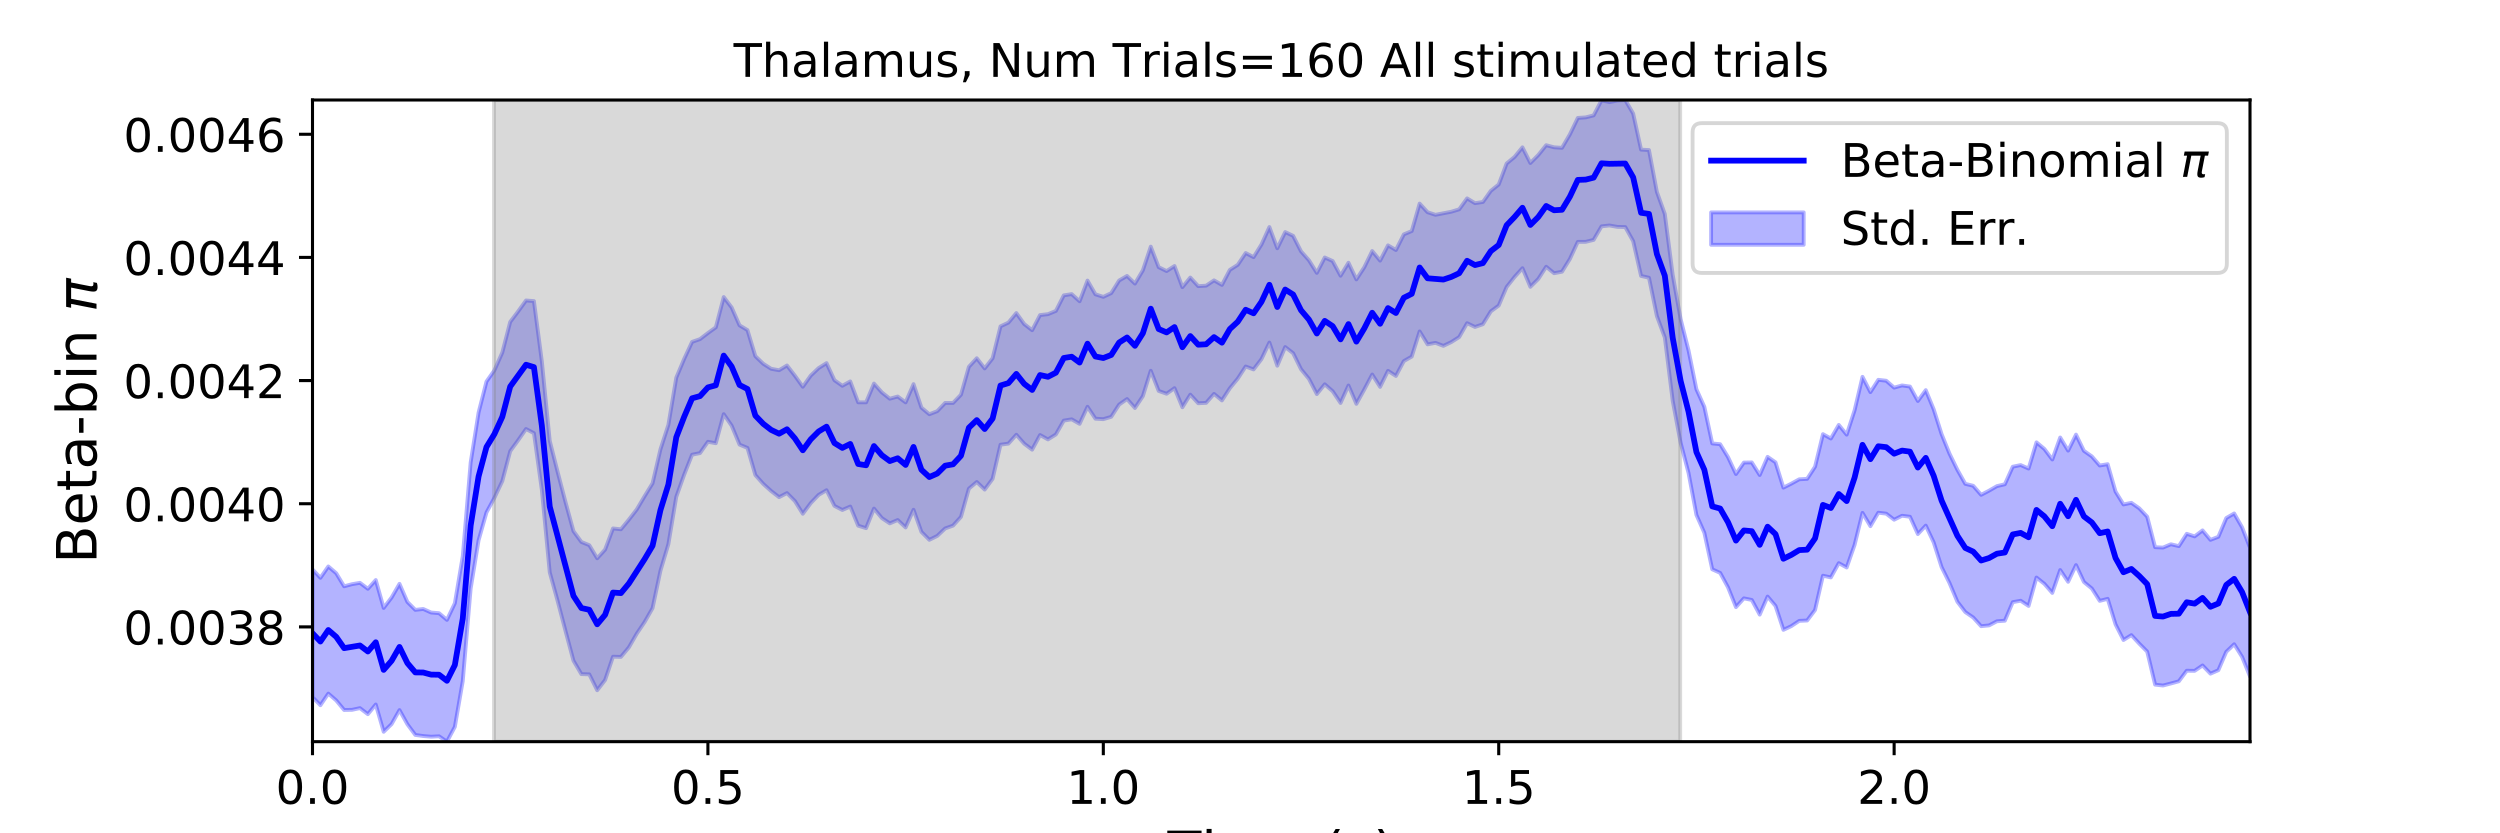 <?xml version="1.0" encoding="utf-8" standalone="no"?>
<!DOCTYPE svg PUBLIC "-//W3C//DTD SVG 1.1//EN"
  "http://www.w3.org/Graphics/SVG/1.1/DTD/svg11.dtd">
<!-- Created with matplotlib (https://matplotlib.org/) -->
<svg height="216pt" version="1.1" viewBox="0 0 648 216" width="648pt" xmlns="http://www.w3.org/2000/svg" xmlns:xlink="http://www.w3.org/1999/xlink">
 <defs>
  <style type="text/css">
*{stroke-linecap:butt;stroke-linejoin:round;}
  </style>
 </defs>
 <g id="figure_1">
  <g id="patch_1">
   <path d="M 0 216 
L 648 216 
L 648 0 
L 0 0 
z
" style="fill:#ffffff;"/>
  </g>
  <g id="axes_1">
   <g id="patch_2">
    <path d="M 81 192.24 
L 583.2 192.24 
L 583.2 25.92 
L 81 25.92 
z
" style="fill:#ffffff;"/>
   </g>
   <g id="PolyCollection_1">
    <defs>
     <path d="M 81 -68.415 
L 81 -35.306 
L 83.05 -33.203 
L 85.1 -36.218 
L 87.149 -34.445 
L 89.199 -31.972 
L 91.249 -32.009 
L 93.299 -32.453 
L 95.349 -30.884 
L 97.398 -33.392 
L 99.448 -26.317 
L 101.498 -28.314 
L 103.548 -31.947 
L 105.598 -28.265 
L 107.647 -25.503 
L 109.697 -25.221 
L 111.747 -25.044 
L 113.797 -25.153 
L 115.847 -23.76 
L 117.896 -27.604 
L 119.946 -39.454 
L 121.996 -63.422 
L 124.046 -75.941 
L 126.096 -83.162 
L 128.145 -86.962 
L 130.195 -91.285 
L 132.245 -99.05 
L 134.295 -101.867 
L 136.344 -104.802 
L 138.394 -103.723 
L 140.444 -88.999 
L 142.494 -67.634 
L 144.544 -60.198 
L 146.593 -52.401 
L 148.643 -44.745 
L 150.693 -41.267 
L 152.743 -41.205 
L 154.793 -37.086 
L 156.842 -39.733 
L 158.892 -45.781 
L 160.942 -45.73 
L 162.992 -48.181 
L 165.042 -51.742 
L 167.091 -54.776 
L 169.141 -58.364 
L 171.191 -68.061 
L 173.241 -74.927 
L 175.291 -87.22 
L 177.34 -92.964 
L 179.39 -98.139 
L 181.44 -98.558 
L 183.49 -101.489 
L 185.54 -101.116 
L 187.589 -108.647 
L 189.639 -105.67 
L 191.689 -100.753 
L 193.739 -99.902 
L 195.789 -92.858 
L 197.838 -90.568 
L 199.888 -88.72 
L 201.938 -87.133 
L 203.988 -88.192 
L 206.038 -86.121 
L 208.087 -82.83 
L 210.137 -85.588 
L 212.187 -87.728 
L 214.237 -88.934 
L 216.287 -84.872 
L 218.336 -83.81 
L 220.386 -84.705 
L 222.436 -79.745 
L 224.486 -79.097 
L 226.536 -84.175 
L 228.585 -81.709 
L 230.635 -80.339 
L 232.685 -81.214 
L 234.735 -79.281 
L 236.784 -83.868 
L 238.834 -78.127 
L 240.884 -76.074 
L 242.934 -77.086 
L 244.984 -79.025 
L 247.033 -79.758 
L 249.083 -82.03 
L 251.133 -89.343 
L 253.183 -91.067 
L 255.233 -89.094 
L 257.282 -91.879 
L 259.332 -100.732 
L 261.382 -101.014 
L 263.432 -103.312 
L 265.482 -100.991 
L 267.531 -99.445 
L 269.581 -103.244 
L 271.631 -102.102 
L 273.681 -103.388 
L 275.731 -106.979 
L 277.78 -107.31 
L 279.83 -106.138 
L 281.88 -110.561 
L 283.93 -107.475 
L 285.98 -107.35 
L 288.029 -107.961 
L 290.079 -111.136 
L 292.129 -112.57 
L 294.179 -110.243 
L 296.229 -113.312 
L 298.278 -119.896 
L 300.328 -114.672 
L 302.378 -113.941 
L 304.428 -115.39 
L 306.478 -110.435 
L 308.527 -113.706 
L 310.577 -111.477 
L 312.627 -111.577 
L 314.677 -113.904 
L 316.727 -112.209 
L 318.776 -115.366 
L 320.826 -117.857 
L 322.876 -121.006 
L 324.926 -120.244 
L 326.976 -122.922 
L 329.025 -127.21 
L 331.075 -121.205 
L 333.125 -126.045 
L 335.175 -124.452 
L 337.224 -120.298 
L 339.274 -117.8 
L 341.324 -113.848 
L 343.374 -116.391 
L 345.424 -114.589 
L 347.473 -111.547 
L 349.523 -116.08 
L 351.573 -111.324 
L 353.623 -115.032 
L 355.673 -118.926 
L 357.722 -115.716 
L 359.772 -119.875 
L 361.822 -118.551 
L 363.872 -122.403 
L 365.922 -123.572 
L 367.971 -130.096 
L 370.021 -126.746 
L 372.071 -127.136 
L 374.121 -126.348 
L 376.171 -127.326 
L 378.22 -128.629 
L 380.27 -132.23 
L 382.32 -131.249 
L 384.37 -131.963 
L 386.42 -135.296 
L 388.469 -136.803 
L 390.519 -141.607 
L 392.569 -144.198 
L 394.619 -146.483 
L 396.669 -141.652 
L 398.718 -143.68 
L 400.768 -146.856 
L 402.818 -145.179 
L 404.868 -145.569 
L 406.918 -148.879 
L 408.967 -153.306 
L 411.017 -153.316 
L 413.067 -153.82 
L 415.117 -157.331 
L 417.167 -157.556 
L 419.216 -157.19 
L 421.266 -157.15 
L 423.316 -153.491 
L 425.366 -144.478 
L 427.416 -144.007 
L 429.465 -134.062 
L 431.515 -128.529 
L 433.565 -112.093 
L 435.615 -101.225 
L 437.664 -93.411 
L 439.714 -82.523 
L 441.764 -77.907 
L 443.814 -68.43 
L 445.864 -67.506 
L 447.913 -63.734 
L 449.963 -58.631 
L 452.013 -60.907 
L 454.063 -60.49 
L 456.113 -56.686 
L 458.162 -61.368 
L 460.212 -58.94 
L 462.262 -52.742 
L 464.312 -53.71 
L 466.362 -55.072 
L 468.411 -55.165 
L 470.461 -57.88 
L 472.511 -66.778 
L 474.561 -66.329 
L 476.611 -70.032 
L 478.66 -68.905 
L 480.71 -74.755 
L 482.76 -83.062 
L 484.81 -79.613 
L 486.86 -83.107 
L 488.909 -82.861 
L 490.959 -81.286 
L 493.009 -82.318 
L 495.059 -82.059 
L 497.109 -77.567 
L 499.158 -79.761 
L 501.208 -75.417 
L 503.258 -69.009 
L 505.308 -64.873 
L 507.358 -60.02 
L 509.407 -57.349 
L 511.457 -55.943 
L 513.507 -53.69 
L 515.557 -53.894 
L 517.607 -54.966 
L 519.656 -55.112 
L 521.706 -59.919 
L 523.756 -60.289 
L 525.806 -58.941 
L 527.856 -66.304 
L 529.905 -64.668 
L 531.955 -62.317 
L 534.005 -68.246 
L 536.055 -65.196 
L 538.104 -69.524 
L 540.154 -65.14 
L 542.204 -63.455 
L 544.254 -60.254 
L 546.304 -60.785 
L 548.353 -54.141 
L 550.403 -50.11 
L 552.453 -51.376 
L 554.503 -49.157 
L 556.553 -47.096 
L 558.602 -38.541 
L 560.652 -38.309 
L 562.702 -38.845 
L 564.752 -39.409 
L 566.802 -42.15 
L 568.851 -42.114 
L 570.901 -43.517 
L 572.951 -41.385 
L 575.001 -42.286 
L 577.051 -47.051 
L 579.1 -49.009 
L 581.15 -45.74 
L 583.2 -40.652 
L 583.2 -74.028 
L 583.2 -74.028 
L 581.15 -79.321 
L 579.1 -82.914 
L 577.051 -81.726 
L 575.001 -76.864 
L 572.951 -76.07 
L 570.901 -78.524 
L 568.851 -76.969 
L 566.802 -77.638 
L 564.752 -74.443 
L 562.702 -74.93 
L 560.652 -74.068 
L 558.602 -74.17 
L 556.553 -82.078 
L 554.503 -84.237 
L 552.453 -85.671 
L 550.403 -85.246 
L 548.353 -88.574 
L 546.304 -95.687 
L 544.254 -95.343 
L 542.204 -97.703 
L 540.154 -99.141 
L 538.104 -103.35 
L 536.055 -99.197 
L 534.005 -102.6 
L 531.955 -96.898 
L 529.905 -99.634 
L 527.856 -101.347 
L 525.806 -94.548 
L 523.756 -95.454 
L 521.706 -95.033 
L 519.656 -90.479 
L 517.607 -89.995 
L 515.557 -88.814 
L 513.507 -87.743 
L 511.457 -90.09 
L 509.407 -90.587 
L 507.358 -94.225 
L 505.308 -98.421 
L 503.258 -103.489 
L 501.208 -109.928 
L 499.158 -114.877 
L 497.109 -112.065 
L 495.059 -115.809 
L 493.009 -116.098 
L 490.959 -115.524 
L 488.909 -117.318 
L 486.86 -117.553 
L 484.81 -114.361 
L 482.76 -118.326 
L 480.71 -109.653 
L 478.66 -103.338 
L 476.611 -105.86 
L 474.561 -102.335 
L 472.511 -103.472 
L 470.461 -95.036 
L 468.411 -91.88 
L 466.362 -91.768 
L 464.312 -90.64 
L 462.262 -89.603 
L 460.212 -96.162 
L 458.162 -97.585 
L 456.113 -92.876 
L 454.063 -96.144 
L 452.013 -96.105 
L 449.963 -93.13 
L 447.913 -97.505 
L 445.864 -100.864 
L 443.814 -101.063 
L 441.764 -110.564 
L 439.714 -115.107 
L 437.664 -125.194 
L 435.615 -133.327 
L 433.565 -144.765 
L 431.515 -160.546 
L 429.465 -166.251 
L 427.416 -177.104 
L 425.366 -177.218 
L 423.316 -186.567 
L 421.266 -190.08 
L 419.216 -189.952 
L 417.167 -189.522 
L 415.117 -190.01 
L 413.067 -186.091 
L 411.017 -185.576 
L 408.967 -185.434 
L 406.918 -181.184 
L 404.868 -177.685 
L 402.818 -177.82 
L 400.768 -178.365 
L 398.718 -175.816 
L 396.669 -173.747 
L 394.619 -177.816 
L 392.569 -175.318 
L 390.519 -173.628 
L 388.469 -168.188 
L 386.42 -166.534 
L 384.37 -163.649 
L 382.32 -163.34 
L 380.27 -164.581 
L 378.22 -161.744 
L 376.171 -161.119 
L 374.121 -160.724 
L 372.071 -160.323 
L 370.021 -160.993 
L 367.971 -163.23 
L 365.922 -156.114 
L 363.872 -155.251 
L 361.822 -151.199 
L 359.772 -152.404 
L 357.722 -148.449 
L 355.673 -150.933 
L 353.623 -146.73 
L 351.573 -143.583 
L 349.523 -147.902 
L 347.473 -144.53 
L 345.424 -148.341 
L 343.374 -149.262 
L 341.324 -145.27 
L 339.274 -148.54 
L 337.224 -150.861 
L 335.175 -154.879 
L 333.125 -155.848 
L 331.075 -151.651 
L 329.025 -157.15 
L 326.976 -152.639 
L 324.926 -149.346 
L 322.876 -150.414 
L 320.826 -147.354 
L 318.776 -146.051 
L 316.727 -142.153 
L 314.677 -143.332 
L 312.627 -141.955 
L 310.577 -141.835 
L 308.527 -144.062 
L 306.478 -141.566 
L 304.428 -147.05 
L 302.378 -145.74 
L 300.328 -146.753 
L 298.278 -152.075 
L 296.229 -145.937 
L 294.179 -142.489 
L 292.129 -144.479 
L 290.079 -143.294 
L 288.029 -140.026 
L 285.98 -139.056 
L 283.93 -139.718 
L 281.88 -143.275 
L 279.83 -137.915 
L 277.78 -139.77 
L 275.731 -139.442 
L 273.681 -135.409 
L 271.631 -134.569 
L 269.581 -134.335 
L 267.531 -130.409 
L 265.482 -132.007 
L 263.432 -134.856 
L 261.382 -132.383 
L 259.332 -131.412 
L 257.282 -123.155 
L 255.233 -120.507 
L 253.183 -123.145 
L 251.133 -120.932 
L 249.083 -113.697 
L 247.033 -111.552 
L 244.984 -111.563 
L 242.934 -109.425 
L 240.884 -108.629 
L 238.834 -110.346 
L 236.784 -116.434 
L 234.735 -111.703 
L 232.685 -113.225 
L 230.635 -112.652 
L 228.585 -114.292 
L 226.536 -116.584 
L 224.486 -111.708 
L 222.436 -111.723 
L 220.386 -117.141 
L 218.336 -116.004 
L 216.287 -117.455 
L 214.237 -121.882 
L 212.187 -120.596 
L 210.137 -118.643 
L 208.087 -115.754 
L 206.038 -118.619 
L 203.988 -121.269 
L 201.938 -120.038 
L 199.888 -120.409 
L 197.838 -121.716 
L 195.789 -123.683 
L 193.739 -130.443 
L 191.689 -131.673 
L 189.639 -136.321 
L 187.589 -139.004 
L 185.54 -131.156 
L 183.49 -129.671 
L 181.44 -128.098 
L 179.39 -127.387 
L 177.34 -122.985 
L 175.291 -118.111 
L 173.241 -105.875 
L 171.191 -99.543 
L 169.141 -90.738 
L 167.091 -87.401 
L 165.042 -83.946 
L 162.992 -81.298 
L 160.942 -78.809 
L 158.892 -79.034 
L 156.842 -73.557 
L 154.793 -71.289 
L 152.743 -74.69 
L 150.693 -75.526 
L 148.643 -78.332 
L 146.593 -85.811 
L 144.544 -93.658 
L 142.494 -101.741 
L 140.444 -122.364 
L 138.394 -137.957 
L 136.344 -138.12 
L 134.295 -135.276 
L 132.245 -132.559 
L 130.195 -124.625 
L 128.145 -120.004 
L 126.096 -117.104 
L 124.046 -109.067 
L 121.996 -96.151 
L 119.946 -71.834 
L 117.896 -59.647 
L 115.847 -55.33 
L 113.797 -57.067 
L 111.747 -57.237 
L 109.697 -58.154 
L 107.647 -57.922 
L 105.598 -59.981 
L 103.548 -64.67 
L 101.498 -61.128 
L 99.448 -58.422 
L 97.398 -65.652 
L 95.349 -63.386 
L 93.299 -64.933 
L 91.249 -64.582 
L 89.199 -64.03 
L 87.149 -67.416 
L 85.1 -69.176 
L 83.05 -66.227 
L 81 -68.415 
z
" id="m601b897347" style="stroke:#0000ff;stroke-opacity:0.3;"/>
    </defs>
    <g clip-path="url(#pfb5fa09213)">
     <use style="fill:#0000ff;fill-opacity:0.3;stroke:#0000ff;stroke-opacity:0.3;" x="0" xlink:href="#m601b897347" y="216"/>
    </g>
   </g>
   <g id="PolyCollection_2">
    <defs>
     <path d="M 128.043 -23.76 
L 128.043 -190.08 
L 435.512 -190.08 
L 435.512 -23.76 
L 435.512 -23.76 
L 128.043 -23.76 
z
" id="m52d50927aa" style="stroke:#808080;stroke-opacity:0.3;"/>
    </defs>
    <g clip-path="url(#pfb5fa09213)">
     <use style="fill:#808080;fill-opacity:0.3;stroke:#808080;stroke-opacity:0.3;" x="0" xlink:href="#m52d50927aa" y="216"/>
    </g>
   </g>
   <g id="matplotlib.axis_1">
    <g id="xtick_1">
     <g id="line2d_1">
      <defs>
       <path d="M 0 0 
L 0 3.5 
" id="m1bc6f7fb44" style="stroke:#000000;stroke-width:0.8;"/>
      </defs>
      <g>
       <use style="stroke:#000000;stroke-width:0.8;" x="81" xlink:href="#m1bc6f7fb44" y="192.24"/>
      </g>
     </g>
     <g id="text_1">
      <!-- 0.0 -->
      <defs>
       <path d="M 31.781 66.406 
Q 24.172 66.406 20.328 58.906 
Q 16.5 51.422 16.5 36.375 
Q 16.5 21.391 20.328 13.891 
Q 24.172 6.391 31.781 6.391 
Q 39.453 6.391 43.281 13.891 
Q 47.125 21.391 47.125 36.375 
Q 47.125 51.422 43.281 58.906 
Q 39.453 66.406 31.781 66.406 
z
M 31.781 74.219 
Q 44.047 74.219 50.516 64.516 
Q 56.984 54.828 56.984 36.375 
Q 56.984 17.969 50.516 8.266 
Q 44.047 -1.422 31.781 -1.422 
Q 19.531 -1.422 13.062 8.266 
Q 6.594 17.969 6.594 36.375 
Q 6.594 54.828 13.062 64.516 
Q 19.531 74.219 31.781 74.219 
z
" id="DejaVuSans-48"/>
       <path d="M 10.688 12.406 
L 21 12.406 
L 21 0 
L 10.688 0 
z
" id="DejaVuSans-46"/>
      </defs>
      <g transform="translate(71.458 208.358)scale(0.12 -0.12)">
       <use xlink:href="#DejaVuSans-48"/>
       <use x="63.623" xlink:href="#DejaVuSans-46"/>
       <use x="95.41" xlink:href="#DejaVuSans-48"/>
      </g>
     </g>
    </g>
    <g id="xtick_2">
     <g id="line2d_2">
      <g>
       <use style="stroke:#000000;stroke-width:0.8;" x="183.49" xlink:href="#m1bc6f7fb44" y="192.24"/>
      </g>
     </g>
     <g id="text_2">
      <!-- 0.5 -->
      <defs>
       <path d="M 10.797 72.906 
L 49.516 72.906 
L 49.516 64.594 
L 19.828 64.594 
L 19.828 46.734 
Q 21.969 47.469 24.109 47.828 
Q 26.266 48.188 28.422 48.188 
Q 40.625 48.188 47.75 41.5 
Q 54.891 34.812 54.891 23.391 
Q 54.891 11.625 47.562 5.094 
Q 40.234 -1.422 26.906 -1.422 
Q 22.312 -1.422 17.547 -0.641 
Q 12.797 0.141 7.719 1.703 
L 7.719 11.625 
Q 12.109 9.234 16.797 8.062 
Q 21.484 6.891 26.703 6.891 
Q 35.156 6.891 40.078 11.328 
Q 45.016 15.766 45.016 23.391 
Q 45.016 31 40.078 35.438 
Q 35.156 39.891 26.703 39.891 
Q 22.75 39.891 18.812 39.016 
Q 14.891 38.141 10.797 36.281 
z
" id="DejaVuSans-53"/>
      </defs>
      <g transform="translate(173.948 208.358)scale(0.12 -0.12)">
       <use xlink:href="#DejaVuSans-48"/>
       <use x="63.623" xlink:href="#DejaVuSans-46"/>
       <use x="95.41" xlink:href="#DejaVuSans-53"/>
      </g>
     </g>
    </g>
    <g id="xtick_3">
     <g id="line2d_3">
      <g>
       <use style="stroke:#000000;stroke-width:0.8;" x="285.98" xlink:href="#m1bc6f7fb44" y="192.24"/>
      </g>
     </g>
     <g id="text_3">
      <!-- 1.0 -->
      <defs>
       <path d="M 12.406 8.297 
L 28.516 8.297 
L 28.516 63.922 
L 10.984 60.406 
L 10.984 69.391 
L 28.422 72.906 
L 38.281 72.906 
L 38.281 8.297 
L 54.391 8.297 
L 54.391 0 
L 12.406 0 
z
" id="DejaVuSans-49"/>
      </defs>
      <g transform="translate(276.438 208.358)scale(0.12 -0.12)">
       <use xlink:href="#DejaVuSans-49"/>
       <use x="63.623" xlink:href="#DejaVuSans-46"/>
       <use x="95.41" xlink:href="#DejaVuSans-48"/>
      </g>
     </g>
    </g>
    <g id="xtick_4">
     <g id="line2d_4">
      <g>
       <use style="stroke:#000000;stroke-width:0.8;" x="388.469" xlink:href="#m1bc6f7fb44" y="192.24"/>
      </g>
     </g>
     <g id="text_4">
      <!-- 1.5 -->
      <g transform="translate(378.928 208.358)scale(0.12 -0.12)">
       <use xlink:href="#DejaVuSans-49"/>
       <use x="63.623" xlink:href="#DejaVuSans-46"/>
       <use x="95.41" xlink:href="#DejaVuSans-53"/>
      </g>
     </g>
    </g>
    <g id="xtick_5">
     <g id="line2d_5">
      <g>
       <use style="stroke:#000000;stroke-width:0.8;" x="490.959" xlink:href="#m1bc6f7fb44" y="192.24"/>
      </g>
     </g>
     <g id="text_5">
      <!-- 2.0 -->
      <defs>
       <path d="M 19.188 8.297 
L 53.609 8.297 
L 53.609 0 
L 7.328 0 
L 7.328 8.297 
Q 12.938 14.109 22.625 23.891 
Q 32.328 33.688 34.812 36.531 
Q 39.547 41.844 41.422 45.531 
Q 43.312 49.219 43.312 52.781 
Q 43.312 58.594 39.234 62.25 
Q 35.156 65.922 28.609 65.922 
Q 23.969 65.922 18.812 64.312 
Q 13.672 62.703 7.812 59.422 
L 7.812 69.391 
Q 13.766 71.781 18.938 73 
Q 24.125 74.219 28.422 74.219 
Q 39.75 74.219 46.484 68.547 
Q 53.219 62.891 53.219 53.422 
Q 53.219 48.922 51.531 44.891 
Q 49.859 40.875 45.406 35.406 
Q 44.188 33.984 37.641 27.219 
Q 31.109 20.453 19.188 8.297 
z
" id="DejaVuSans-50"/>
      </defs>
      <g transform="translate(481.417 208.358)scale(0.12 -0.12)">
       <use xlink:href="#DejaVuSans-50"/>
       <use x="63.623" xlink:href="#DejaVuSans-46"/>
       <use x="95.41" xlink:href="#DejaVuSans-48"/>
      </g>
     </g>
    </g>
    <g id="text_6">
     <!-- Time (s) -->
     <defs>
      <path d="M -0.297 72.906 
L 61.375 72.906 
L 61.375 64.594 
L 35.5 64.594 
L 35.5 0 
L 25.594 0 
L 25.594 64.594 
L -0.297 64.594 
z
" id="DejaVuSans-84"/>
      <path d="M 9.422 54.688 
L 18.406 54.688 
L 18.406 0 
L 9.422 0 
z
M 9.422 75.984 
L 18.406 75.984 
L 18.406 64.594 
L 9.422 64.594 
z
" id="DejaVuSans-105"/>
      <path d="M 52 44.188 
Q 55.375 50.25 60.062 53.125 
Q 64.75 56 71.094 56 
Q 79.641 56 84.281 50.016 
Q 88.922 44.047 88.922 33.016 
L 88.922 0 
L 79.891 0 
L 79.891 32.719 
Q 79.891 40.578 77.094 44.375 
Q 74.312 48.188 68.609 48.188 
Q 61.625 48.188 57.562 43.547 
Q 53.516 38.922 53.516 30.906 
L 53.516 0 
L 44.484 0 
L 44.484 32.719 
Q 44.484 40.625 41.703 44.406 
Q 38.922 48.188 33.109 48.188 
Q 26.219 48.188 22.156 43.531 
Q 18.109 38.875 18.109 30.906 
L 18.109 0 
L 9.078 0 
L 9.078 54.688 
L 18.109 54.688 
L 18.109 46.188 
Q 21.188 51.219 25.484 53.609 
Q 29.781 56 35.688 56 
Q 41.656 56 45.828 52.969 
Q 50 49.953 52 44.188 
z
" id="DejaVuSans-109"/>
      <path d="M 56.203 29.594 
L 56.203 25.203 
L 14.891 25.203 
Q 15.484 15.922 20.484 11.062 
Q 25.484 6.203 34.422 6.203 
Q 39.594 6.203 44.453 7.469 
Q 49.312 8.734 54.109 11.281 
L 54.109 2.781 
Q 49.266 0.734 44.188 -0.344 
Q 39.109 -1.422 33.891 -1.422 
Q 20.797 -1.422 13.156 6.188 
Q 5.516 13.812 5.516 26.812 
Q 5.516 40.234 12.766 48.109 
Q 20.016 56 32.328 56 
Q 43.359 56 49.781 48.891 
Q 56.203 41.797 56.203 29.594 
z
M 47.219 32.234 
Q 47.125 39.594 43.094 43.984 
Q 39.062 48.391 32.422 48.391 
Q 24.906 48.391 20.391 44.141 
Q 15.875 39.891 15.188 32.172 
z
" id="DejaVuSans-101"/>
      <path id="DejaVuSans-32"/>
      <path d="M 31 75.875 
Q 24.469 64.656 21.281 53.656 
Q 18.109 42.672 18.109 31.391 
Q 18.109 20.125 21.312 9.062 
Q 24.516 -2 31 -13.188 
L 23.188 -13.188 
Q 15.875 -1.703 12.234 9.375 
Q 8.594 20.453 8.594 31.391 
Q 8.594 42.281 12.203 53.312 
Q 15.828 64.359 23.188 75.875 
z
" id="DejaVuSans-40"/>
      <path d="M 44.281 53.078 
L 44.281 44.578 
Q 40.484 46.531 36.375 47.5 
Q 32.281 48.484 27.875 48.484 
Q 21.188 48.484 17.844 46.438 
Q 14.5 44.391 14.5 40.281 
Q 14.5 37.156 16.891 35.375 
Q 19.281 33.594 26.516 31.984 
L 29.594 31.297 
Q 39.156 29.25 43.188 25.516 
Q 47.219 21.781 47.219 15.094 
Q 47.219 7.469 41.188 3.016 
Q 35.156 -1.422 24.609 -1.422 
Q 20.219 -1.422 15.453 -0.562 
Q 10.688 0.297 5.422 2 
L 5.422 11.281 
Q 10.406 8.688 15.234 7.391 
Q 20.062 6.109 24.812 6.109 
Q 31.156 6.109 34.562 8.281 
Q 37.984 10.453 37.984 14.406 
Q 37.984 18.062 35.516 20.016 
Q 33.062 21.969 24.703 23.781 
L 21.578 24.516 
Q 13.234 26.266 9.516 29.906 
Q 5.812 33.547 5.812 39.891 
Q 5.812 47.609 11.281 51.797 
Q 16.75 56 26.812 56 
Q 31.781 56 36.172 55.266 
Q 40.578 54.547 44.281 53.078 
z
" id="DejaVuSans-115"/>
      <path d="M 8.016 75.875 
L 15.828 75.875 
Q 23.141 64.359 26.781 53.312 
Q 30.422 42.281 30.422 31.391 
Q 30.422 20.453 26.781 9.375 
Q 23.141 -1.703 15.828 -13.188 
L 8.016 -13.188 
Q 14.5 -2 17.703 9.062 
Q 20.906 20.125 20.906 31.391 
Q 20.906 42.672 17.703 53.656 
Q 14.5 64.656 8.016 75.875 
z
" id="DejaVuSans-41"/>
     </defs>
     <g transform="translate(302.605 225.796)scale(0.144 -0.144)">
      <use xlink:href="#DejaVuSans-84"/>
      <use x="61.037" xlink:href="#DejaVuSans-105"/>
      <use x="88.82" xlink:href="#DejaVuSans-109"/>
      <use x="186.232" xlink:href="#DejaVuSans-101"/>
      <use x="247.756" xlink:href="#DejaVuSans-32"/>
      <use x="279.543" xlink:href="#DejaVuSans-40"/>
      <use x="318.557" xlink:href="#DejaVuSans-115"/>
      <use x="370.656" xlink:href="#DejaVuSans-41"/>
     </g>
    </g>
   </g>
   <g id="matplotlib.axis_2">
    <g id="ytick_1">
     <g id="line2d_6">
      <defs>
       <path d="M 0 0 
L -3.5 0 
" id="m9883f7bda5" style="stroke:#000000;stroke-width:0.8;"/>
      </defs>
      <g>
       <use style="stroke:#000000;stroke-width:0.8;" x="81" xlink:href="#m9883f7bda5" y="162.492"/>
      </g>
     </g>
     <g id="text_7">
      <!-- 0.0038 -->
      <defs>
       <path d="M 40.578 39.312 
Q 47.656 37.797 51.625 33 
Q 55.609 28.219 55.609 21.188 
Q 55.609 10.406 48.188 4.484 
Q 40.766 -1.422 27.094 -1.422 
Q 22.516 -1.422 17.656 -0.516 
Q 12.797 0.391 7.625 2.203 
L 7.625 11.719 
Q 11.719 9.328 16.594 8.109 
Q 21.484 6.891 26.812 6.891 
Q 36.078 6.891 40.938 10.547 
Q 45.797 14.203 45.797 21.188 
Q 45.797 27.641 41.281 31.266 
Q 36.766 34.906 28.719 34.906 
L 20.219 34.906 
L 20.219 43.016 
L 29.109 43.016 
Q 36.375 43.016 40.234 45.922 
Q 44.094 48.828 44.094 54.297 
Q 44.094 59.906 40.109 62.906 
Q 36.141 65.922 28.719 65.922 
Q 24.656 65.922 20.016 65.031 
Q 15.375 64.156 9.812 62.312 
L 9.812 71.094 
Q 15.438 72.656 20.344 73.438 
Q 25.25 74.219 29.594 74.219 
Q 40.828 74.219 47.359 69.109 
Q 53.906 64.016 53.906 55.328 
Q 53.906 49.266 50.438 45.094 
Q 46.969 40.922 40.578 39.312 
z
" id="DejaVuSans-51"/>
       <path d="M 31.781 34.625 
Q 24.75 34.625 20.719 30.859 
Q 16.703 27.094 16.703 20.516 
Q 16.703 13.922 20.719 10.156 
Q 24.75 6.391 31.781 6.391 
Q 38.812 6.391 42.859 10.172 
Q 46.922 13.969 46.922 20.516 
Q 46.922 27.094 42.891 30.859 
Q 38.875 34.625 31.781 34.625 
z
M 21.922 38.812 
Q 15.578 40.375 12.031 44.719 
Q 8.5 49.078 8.5 55.328 
Q 8.5 64.062 14.719 69.141 
Q 20.953 74.219 31.781 74.219 
Q 42.672 74.219 48.875 69.141 
Q 55.078 64.062 55.078 55.328 
Q 55.078 49.078 51.531 44.719 
Q 48 40.375 41.703 38.812 
Q 48.828 37.156 52.797 32.312 
Q 56.781 27.484 56.781 20.516 
Q 56.781 9.906 50.312 4.234 
Q 43.844 -1.422 31.781 -1.422 
Q 19.734 -1.422 13.25 4.234 
Q 6.781 9.906 6.781 20.516 
Q 6.781 27.484 10.781 32.312 
Q 14.797 37.156 21.922 38.812 
z
M 18.312 54.391 
Q 18.312 48.734 21.844 45.562 
Q 25.391 42.391 31.781 42.391 
Q 38.141 42.391 41.719 45.562 
Q 45.312 48.734 45.312 54.391 
Q 45.312 60.062 41.719 63.234 
Q 38.141 66.406 31.781 66.406 
Q 25.391 66.406 21.844 63.234 
Q 18.312 60.062 18.312 54.391 
z
" id="DejaVuSans-56"/>
      </defs>
      <g transform="translate(32.011 167.051)scale(0.12 -0.12)">
       <use xlink:href="#DejaVuSans-48"/>
       <use x="63.623" xlink:href="#DejaVuSans-46"/>
       <use x="95.41" xlink:href="#DejaVuSans-48"/>
       <use x="159.033" xlink:href="#DejaVuSans-48"/>
       <use x="222.656" xlink:href="#DejaVuSans-51"/>
       <use x="286.279" xlink:href="#DejaVuSans-56"/>
      </g>
     </g>
    </g>
    <g id="ytick_2">
     <g id="line2d_7">
      <g>
       <use style="stroke:#000000;stroke-width:0.8;" x="81" xlink:href="#m9883f7bda5" y="130.569"/>
      </g>
     </g>
     <g id="text_8">
      <!-- 0.0040 -->
      <defs>
       <path d="M 37.797 64.312 
L 12.891 25.391 
L 37.797 25.391 
z
M 35.203 72.906 
L 47.609 72.906 
L 47.609 25.391 
L 58.016 25.391 
L 58.016 17.188 
L 47.609 17.188 
L 47.609 0 
L 37.797 0 
L 37.797 17.188 
L 4.891 17.188 
L 4.891 26.703 
z
" id="DejaVuSans-52"/>
      </defs>
      <g transform="translate(32.011 135.128)scale(0.12 -0.12)">
       <use xlink:href="#DejaVuSans-48"/>
       <use x="63.623" xlink:href="#DejaVuSans-46"/>
       <use x="95.41" xlink:href="#DejaVuSans-48"/>
       <use x="159.033" xlink:href="#DejaVuSans-48"/>
       <use x="222.656" xlink:href="#DejaVuSans-52"/>
       <use x="286.279" xlink:href="#DejaVuSans-48"/>
      </g>
     </g>
    </g>
    <g id="ytick_3">
     <g id="line2d_8">
      <g>
       <use style="stroke:#000000;stroke-width:0.8;" x="81" xlink:href="#m9883f7bda5" y="98.645"/>
      </g>
     </g>
     <g id="text_9">
      <!-- 0.0042 -->
      <g transform="translate(32.011 103.204)scale(0.12 -0.12)">
       <use xlink:href="#DejaVuSans-48"/>
       <use x="63.623" xlink:href="#DejaVuSans-46"/>
       <use x="95.41" xlink:href="#DejaVuSans-48"/>
       <use x="159.033" xlink:href="#DejaVuSans-48"/>
       <use x="222.656" xlink:href="#DejaVuSans-52"/>
       <use x="286.279" xlink:href="#DejaVuSans-50"/>
      </g>
     </g>
    </g>
    <g id="ytick_4">
     <g id="line2d_9">
      <g>
       <use style="stroke:#000000;stroke-width:0.8;" x="81" xlink:href="#m9883f7bda5" y="66.721"/>
      </g>
     </g>
     <g id="text_10">
      <!-- 0.0044 -->
      <g transform="translate(32.011 71.28)scale(0.12 -0.12)">
       <use xlink:href="#DejaVuSans-48"/>
       <use x="63.623" xlink:href="#DejaVuSans-46"/>
       <use x="95.41" xlink:href="#DejaVuSans-48"/>
       <use x="159.033" xlink:href="#DejaVuSans-48"/>
       <use x="222.656" xlink:href="#DejaVuSans-52"/>
       <use x="286.279" xlink:href="#DejaVuSans-52"/>
      </g>
     </g>
    </g>
    <g id="ytick_5">
     <g id="line2d_10">
      <g>
       <use style="stroke:#000000;stroke-width:0.8;" x="81" xlink:href="#m9883f7bda5" y="34.797"/>
      </g>
     </g>
     <g id="text_11">
      <!-- 0.0046 -->
      <defs>
       <path d="M 33.016 40.375 
Q 26.375 40.375 22.484 35.828 
Q 18.609 31.297 18.609 23.391 
Q 18.609 15.531 22.484 10.953 
Q 26.375 6.391 33.016 6.391 
Q 39.656 6.391 43.531 10.953 
Q 47.406 15.531 47.406 23.391 
Q 47.406 31.297 43.531 35.828 
Q 39.656 40.375 33.016 40.375 
z
M 52.594 71.297 
L 52.594 62.312 
Q 48.875 64.062 45.094 64.984 
Q 41.312 65.922 37.594 65.922 
Q 27.828 65.922 22.672 59.328 
Q 17.531 52.734 16.797 39.406 
Q 19.672 43.656 24.016 45.922 
Q 28.375 48.188 33.594 48.188 
Q 44.578 48.188 50.953 41.516 
Q 57.328 34.859 57.328 23.391 
Q 57.328 12.156 50.688 5.359 
Q 44.047 -1.422 33.016 -1.422 
Q 20.359 -1.422 13.672 8.266 
Q 6.984 17.969 6.984 36.375 
Q 6.984 53.656 15.188 63.938 
Q 23.391 74.219 37.203 74.219 
Q 40.922 74.219 44.703 73.484 
Q 48.484 72.75 52.594 71.297 
z
" id="DejaVuSans-54"/>
      </defs>
      <g transform="translate(32.011 39.356)scale(0.12 -0.12)">
       <use xlink:href="#DejaVuSans-48"/>
       <use x="63.623" xlink:href="#DejaVuSans-46"/>
       <use x="95.41" xlink:href="#DejaVuSans-48"/>
       <use x="159.033" xlink:href="#DejaVuSans-48"/>
       <use x="222.656" xlink:href="#DejaVuSans-52"/>
       <use x="286.279" xlink:href="#DejaVuSans-54"/>
      </g>
     </g>
    </g>
    <g id="text_12">
     <!-- Beta-bin $\pi$ -->
     <defs>
      <path d="M 19.672 34.812 
L 19.672 8.109 
L 35.5 8.109 
Q 43.453 8.109 47.281 11.406 
Q 51.125 14.703 51.125 21.484 
Q 51.125 28.328 47.281 31.562 
Q 43.453 34.812 35.5 34.812 
z
M 19.672 64.797 
L 19.672 42.828 
L 34.281 42.828 
Q 41.5 42.828 45.031 45.531 
Q 48.578 48.25 48.578 53.812 
Q 48.578 59.328 45.031 62.062 
Q 41.5 64.797 34.281 64.797 
z
M 9.812 72.906 
L 35.016 72.906 
Q 46.297 72.906 52.391 68.219 
Q 58.5 63.531 58.5 54.891 
Q 58.5 48.188 55.375 44.234 
Q 52.25 40.281 46.188 39.312 
Q 53.469 37.75 57.5 32.781 
Q 61.531 27.828 61.531 20.406 
Q 61.531 10.641 54.891 5.312 
Q 48.25 0 35.984 0 
L 9.812 0 
z
" id="DejaVuSans-66"/>
      <path d="M 18.312 70.219 
L 18.312 54.688 
L 36.812 54.688 
L 36.812 47.703 
L 18.312 47.703 
L 18.312 18.016 
Q 18.312 11.328 20.141 9.422 
Q 21.969 7.516 27.594 7.516 
L 36.812 7.516 
L 36.812 0 
L 27.594 0 
Q 17.188 0 13.234 3.875 
Q 9.281 7.766 9.281 18.016 
L 9.281 47.703 
L 2.688 47.703 
L 2.688 54.688 
L 9.281 54.688 
L 9.281 70.219 
z
" id="DejaVuSans-116"/>
      <path d="M 34.281 27.484 
Q 23.391 27.484 19.188 25 
Q 14.984 22.516 14.984 16.5 
Q 14.984 11.719 18.141 8.906 
Q 21.297 6.109 26.703 6.109 
Q 34.188 6.109 38.703 11.406 
Q 43.219 16.703 43.219 25.484 
L 43.219 27.484 
z
M 52.203 31.203 
L 52.203 0 
L 43.219 0 
L 43.219 8.297 
Q 40.141 3.328 35.547 0.953 
Q 30.953 -1.422 24.312 -1.422 
Q 15.922 -1.422 10.953 3.297 
Q 6 8.016 6 15.922 
Q 6 25.141 12.172 29.828 
Q 18.359 34.516 30.609 34.516 
L 43.219 34.516 
L 43.219 35.406 
Q 43.219 41.609 39.141 45 
Q 35.062 48.391 27.688 48.391 
Q 23 48.391 18.547 47.266 
Q 14.109 46.141 10.016 43.891 
L 10.016 52.203 
Q 14.938 54.109 19.578 55.047 
Q 24.219 56 28.609 56 
Q 40.484 56 46.344 49.844 
Q 52.203 43.703 52.203 31.203 
z
" id="DejaVuSans-97"/>
      <path d="M 4.891 31.391 
L 31.203 31.391 
L 31.203 23.391 
L 4.891 23.391 
z
" id="DejaVuSans-45"/>
      <path d="M 48.688 27.297 
Q 48.688 37.203 44.609 42.844 
Q 40.531 48.484 33.406 48.484 
Q 26.266 48.484 22.188 42.844 
Q 18.109 37.203 18.109 27.297 
Q 18.109 17.391 22.188 11.75 
Q 26.266 6.109 33.406 6.109 
Q 40.531 6.109 44.609 11.75 
Q 48.688 17.391 48.688 27.297 
z
M 18.109 46.391 
Q 20.953 51.266 25.266 53.625 
Q 29.594 56 35.594 56 
Q 45.562 56 51.781 48.094 
Q 58.016 40.188 58.016 27.297 
Q 58.016 14.406 51.781 6.484 
Q 45.562 -1.422 35.594 -1.422 
Q 29.594 -1.422 25.266 0.953 
Q 20.953 3.328 18.109 8.203 
L 18.109 0 
L 9.078 0 
L 9.078 75.984 
L 18.109 75.984 
z
" id="DejaVuSans-98"/>
      <path d="M 54.891 33.016 
L 54.891 0 
L 45.906 0 
L 45.906 32.719 
Q 45.906 40.484 42.875 44.328 
Q 39.844 48.188 33.797 48.188 
Q 26.516 48.188 22.312 43.547 
Q 18.109 38.922 18.109 30.906 
L 18.109 0 
L 9.078 0 
L 9.078 54.688 
L 18.109 54.688 
L 18.109 46.188 
Q 21.344 51.125 25.703 53.562 
Q 30.078 56 35.797 56 
Q 45.219 56 50.047 50.172 
Q 54.891 44.344 54.891 33.016 
z
" id="DejaVuSans-110"/>
      <path d="M 9.125 54.688 
L 61.531 54.688 
L 59.766 45.703 
L 52.875 45.703 
L 46.344 12.109 
Q 45.656 8.594 46.578 7.031 
Q 47.469 5.516 50.141 5.516 
Q 50.875 5.516 51.953 5.672 
Q 53.078 5.766 53.422 5.812 
L 52.156 -0.688 
Q 50.344 -1.312 48.484 -1.609 
Q 46.578 -1.906 44.781 -1.906 
Q 38.922 -1.906 37.312 1.266 
Q 35.688 4.5 37.359 13.094 
L 43.703 45.703 
L 23.531 45.703 
L 14.656 0 
L 5.469 0 
L 14.359 45.703 
L 7.375 45.703 
z
" id="DejaVuSans-Oblique-960"/>
     </defs>
     <g transform="translate(25.017 146.088)rotate(-90)scale(0.144 -0.144)">
      <use transform="translate(0 0.016)" xlink:href="#DejaVuSans-66"/>
      <use transform="translate(68.604 0.016)" xlink:href="#DejaVuSans-101"/>
      <use transform="translate(130.127 0.016)" xlink:href="#DejaVuSans-116"/>
      <use transform="translate(169.336 0.016)" xlink:href="#DejaVuSans-97"/>
      <use transform="translate(230.615 0.016)" xlink:href="#DejaVuSans-45"/>
      <use transform="translate(266.699 0.016)" xlink:href="#DejaVuSans-98"/>
      <use transform="translate(330.176 0.016)" xlink:href="#DejaVuSans-105"/>
      <use transform="translate(357.959 0.016)" xlink:href="#DejaVuSans-110"/>
      <use transform="translate(421.338 0.016)" xlink:href="#DejaVuSans-32"/>
      <use transform="translate(453.125 0.016)" xlink:href="#DejaVuSans-Oblique-960"/>
     </g>
    </g>
   </g>
   <g id="line2d_11">
    <path clip-path="url(#pfb5fa09213)" d="M 81 164.139 
L 83.05 166.285 
L 85.1 163.303 
L 87.149 165.07 
L 89.199 167.999 
L 93.299 167.307 
L 95.349 168.865 
L 97.398 166.478 
L 99.448 173.63 
L 101.498 171.279 
L 103.548 167.692 
L 105.598 171.877 
L 107.647 174.287 
L 109.697 174.313 
L 111.747 174.859 
L 113.797 174.89 
L 115.847 176.455 
L 117.896 172.374 
L 119.946 160.356 
L 121.996 136.214 
L 124.046 123.496 
L 126.096 115.867 
L 128.145 112.517 
L 130.195 108.045 
L 132.245 100.196 
L 136.344 94.539 
L 138.394 95.16 
L 140.444 110.319 
L 142.494 131.313 
L 148.643 154.461 
L 150.693 157.603 
L 152.743 158.052 
L 154.793 161.813 
L 156.842 159.355 
L 158.892 153.592 
L 160.942 153.73 
L 162.992 151.261 
L 167.091 144.911 
L 169.141 141.449 
L 171.191 132.198 
L 173.241 125.599 
L 175.291 113.335 
L 177.34 108.026 
L 179.39 103.237 
L 181.44 102.672 
L 183.49 100.42 
L 185.54 99.864 
L 187.589 92.174 
L 189.639 95.004 
L 191.689 99.787 
L 193.739 100.827 
L 195.789 107.73 
L 197.838 109.858 
L 199.888 111.435 
L 201.938 112.414 
L 203.988 111.269 
L 206.038 113.63 
L 208.087 116.708 
L 210.137 113.884 
L 212.187 111.838 
L 214.237 110.592 
L 216.287 114.836 
L 218.336 116.093 
L 220.386 115.077 
L 222.436 120.266 
L 224.486 120.597 
L 226.536 115.621 
L 228.585 117.999 
L 230.635 119.505 
L 232.685 118.781 
L 234.735 120.508 
L 236.784 115.849 
L 238.834 121.763 
L 240.884 123.648 
L 242.934 122.745 
L 244.984 120.706 
L 247.033 120.345 
L 249.083 118.136 
L 251.133 110.863 
L 253.183 108.894 
L 255.233 111.2 
L 257.282 108.483 
L 259.332 99.928 
L 261.382 99.301 
L 263.432 96.916 
L 265.482 99.501 
L 267.531 101.073 
L 269.581 97.211 
L 271.631 97.664 
L 273.681 96.602 
L 275.731 92.789 
L 277.78 92.46 
L 279.83 93.974 
L 281.88 89.082 
L 283.93 92.403 
L 285.98 92.797 
L 288.029 92.007 
L 290.079 88.785 
L 292.129 87.475 
L 294.179 89.634 
L 296.229 86.376 
L 298.278 80.015 
L 300.328 85.288 
L 302.378 86.159 
L 304.428 84.78 
L 306.478 89.999 
L 308.527 87.116 
L 310.577 89.344 
L 312.627 89.234 
L 314.677 87.382 
L 316.727 88.819 
L 318.776 85.291 
L 320.826 83.395 
L 322.876 80.29 
L 324.926 81.205 
L 326.976 78.22 
L 329.025 73.82 
L 331.075 79.572 
L 333.125 75.054 
L 335.175 76.334 
L 337.224 80.42 
L 339.274 82.83 
L 341.324 86.441 
L 343.374 83.173 
L 345.424 84.535 
L 347.473 87.961 
L 349.523 84.009 
L 351.573 88.547 
L 353.623 85.119 
L 355.673 81.07 
L 357.722 83.918 
L 359.772 79.861 
L 361.822 81.125 
L 363.872 77.173 
L 365.922 76.157 
L 367.971 69.337 
L 370.021 72.131 
L 374.121 72.464 
L 376.171 71.778 
L 378.22 70.814 
L 380.27 67.594 
L 382.32 68.706 
L 384.37 68.194 
L 386.42 65.085 
L 388.469 63.504 
L 390.519 58.383 
L 392.569 56.242 
L 394.619 53.85 
L 396.669 58.301 
L 398.718 56.252 
L 400.768 53.39 
L 402.818 54.5 
L 404.868 54.373 
L 406.918 50.969 
L 408.967 46.63 
L 411.017 46.554 
L 413.067 46.044 
L 415.117 42.329 
L 417.167 42.461 
L 421.266 42.385 
L 423.316 45.971 
L 425.366 55.152 
L 427.416 55.445 
L 429.465 65.843 
L 431.515 71.463 
L 433.565 87.571 
L 435.615 98.724 
L 437.664 106.698 
L 439.714 117.185 
L 441.764 121.764 
L 443.814 131.254 
L 445.864 131.815 
L 447.913 135.381 
L 449.963 140.119 
L 452.013 137.494 
L 454.063 137.683 
L 456.113 141.219 
L 458.162 136.523 
L 460.212 138.449 
L 462.262 144.827 
L 464.312 143.825 
L 466.362 142.58 
L 468.411 142.478 
L 470.461 139.542 
L 472.511 130.875 
L 474.561 131.668 
L 476.611 128.054 
L 478.66 129.878 
L 480.71 123.796 
L 482.76 115.306 
L 484.81 119.013 
L 486.86 115.67 
L 488.909 115.91 
L 490.959 117.595 
L 493.009 116.792 
L 495.059 117.066 
L 497.109 121.184 
L 499.158 118.681 
L 501.208 123.327 
L 503.258 129.751 
L 507.358 138.877 
L 509.407 142.032 
L 511.457 142.984 
L 513.507 145.284 
L 515.557 144.646 
L 517.607 143.519 
L 519.656 143.205 
L 521.706 138.524 
L 523.756 138.128 
L 525.806 139.255 
L 527.856 132.175 
L 529.905 133.849 
L 531.955 136.392 
L 534.005 130.577 
L 536.055 133.804 
L 538.104 129.563 
L 540.154 133.859 
L 542.204 135.421 
L 544.254 138.201 
L 546.304 137.764 
L 548.353 144.642 
L 550.403 148.322 
L 552.453 147.477 
L 554.503 149.303 
L 556.553 151.413 
L 558.602 159.644 
L 560.652 159.811 
L 562.702 159.113 
L 564.752 159.074 
L 566.802 156.106 
L 568.851 156.458 
L 570.901 154.98 
L 572.951 157.273 
L 575.001 156.425 
L 577.051 151.612 
L 579.1 150.039 
L 581.15 153.469 
L 583.2 158.66 
L 583.2 158.66 
" style="fill:none;stroke:#0000ff;stroke-linecap:square;stroke-width:1.5;"/>
   </g>
   <g id="patch_3">
    <path d="M 81 192.24 
L 81 25.92 
" style="fill:none;stroke:#000000;stroke-linecap:square;stroke-linejoin:miter;stroke-width:0.8;"/>
   </g>
   <g id="patch_4">
    <path d="M 583.2 192.24 
L 583.2 25.92 
" style="fill:none;stroke:#000000;stroke-linecap:square;stroke-linejoin:miter;stroke-width:0.8;"/>
   </g>
   <g id="patch_5">
    <path d="M 81 192.24 
L 583.2 192.24 
" style="fill:none;stroke:#000000;stroke-linecap:square;stroke-linejoin:miter;stroke-width:0.8;"/>
   </g>
   <g id="patch_6">
    <path d="M 81 25.92 
L 583.2 25.92 
" style="fill:none;stroke:#000000;stroke-linecap:square;stroke-linejoin:miter;stroke-width:0.8;"/>
   </g>
   <g id="text_13">
    <!-- Thalamus, Num Trials=160 All stimulated trials -->
    <defs>
     <path d="M 54.891 33.016 
L 54.891 0 
L 45.906 0 
L 45.906 32.719 
Q 45.906 40.484 42.875 44.328 
Q 39.844 48.188 33.797 48.188 
Q 26.516 48.188 22.312 43.547 
Q 18.109 38.922 18.109 30.906 
L 18.109 0 
L 9.078 0 
L 9.078 75.984 
L 18.109 75.984 
L 18.109 46.188 
Q 21.344 51.125 25.703 53.562 
Q 30.078 56 35.797 56 
Q 45.219 56 50.047 50.172 
Q 54.891 44.344 54.891 33.016 
z
" id="DejaVuSans-104"/>
     <path d="M 9.422 75.984 
L 18.406 75.984 
L 18.406 0 
L 9.422 0 
z
" id="DejaVuSans-108"/>
     <path d="M 8.5 21.578 
L 8.5 54.688 
L 17.484 54.688 
L 17.484 21.922 
Q 17.484 14.156 20.5 10.266 
Q 23.531 6.391 29.594 6.391 
Q 36.859 6.391 41.078 11.031 
Q 45.312 15.672 45.312 23.688 
L 45.312 54.688 
L 54.297 54.688 
L 54.297 0 
L 45.312 0 
L 45.312 8.406 
Q 42.047 3.422 37.719 1 
Q 33.406 -1.422 27.688 -1.422 
Q 18.266 -1.422 13.375 4.438 
Q 8.5 10.297 8.5 21.578 
z
M 31.109 56 
z
" id="DejaVuSans-117"/>
     <path d="M 11.719 12.406 
L 22.016 12.406 
L 22.016 4 
L 14.016 -11.625 
L 7.719 -11.625 
L 11.719 4 
z
" id="DejaVuSans-44"/>
     <path d="M 9.812 72.906 
L 23.094 72.906 
L 55.422 11.922 
L 55.422 72.906 
L 64.984 72.906 
L 64.984 0 
L 51.703 0 
L 19.391 60.984 
L 19.391 0 
L 9.812 0 
z
" id="DejaVuSans-78"/>
     <path d="M 41.109 46.297 
Q 39.594 47.172 37.812 47.578 
Q 36.031 48 33.891 48 
Q 26.266 48 22.188 43.047 
Q 18.109 38.094 18.109 28.812 
L 18.109 0 
L 9.078 0 
L 9.078 54.688 
L 18.109 54.688 
L 18.109 46.188 
Q 20.953 51.172 25.484 53.578 
Q 30.031 56 36.531 56 
Q 37.453 56 38.578 55.875 
Q 39.703 55.766 41.062 55.516 
z
" id="DejaVuSans-114"/>
     <path d="M 10.594 45.406 
L 73.188 45.406 
L 73.188 37.203 
L 10.594 37.203 
z
M 10.594 25.484 
L 73.188 25.484 
L 73.188 17.188 
L 10.594 17.188 
z
" id="DejaVuSans-61"/>
     <path d="M 34.188 63.188 
L 20.797 26.906 
L 47.609 26.906 
z
M 28.609 72.906 
L 39.797 72.906 
L 67.578 0 
L 57.328 0 
L 50.688 18.703 
L 17.828 18.703 
L 11.188 0 
L 0.781 0 
z
" id="DejaVuSans-65"/>
     <path d="M 45.406 46.391 
L 45.406 75.984 
L 54.391 75.984 
L 54.391 0 
L 45.406 0 
L 45.406 8.203 
Q 42.578 3.328 38.25 0.953 
Q 33.938 -1.422 27.875 -1.422 
Q 17.969 -1.422 11.734 6.484 
Q 5.516 14.406 5.516 27.297 
Q 5.516 40.188 11.734 48.094 
Q 17.969 56 27.875 56 
Q 33.938 56 38.25 53.625 
Q 42.578 51.266 45.406 46.391 
z
M 14.797 27.297 
Q 14.797 17.391 18.875 11.75 
Q 22.953 6.109 30.078 6.109 
Q 37.203 6.109 41.297 11.75 
Q 45.406 17.391 45.406 27.297 
Q 45.406 37.203 41.297 42.844 
Q 37.203 48.484 30.078 48.484 
Q 22.953 48.484 18.875 42.844 
Q 14.797 37.203 14.797 27.297 
z
" id="DejaVuSans-100"/>
    </defs>
    <g transform="translate(190.147 19.92)scale(0.12 -0.12)">
     <use xlink:href="#DejaVuSans-84"/>
     <use x="61.084" xlink:href="#DejaVuSans-104"/>
     <use x="124.463" xlink:href="#DejaVuSans-97"/>
     <use x="185.742" xlink:href="#DejaVuSans-108"/>
     <use x="213.525" xlink:href="#DejaVuSans-97"/>
     <use x="274.805" xlink:href="#DejaVuSans-109"/>
     <use x="372.217" xlink:href="#DejaVuSans-117"/>
     <use x="435.596" xlink:href="#DejaVuSans-115"/>
     <use x="487.695" xlink:href="#DejaVuSans-44"/>
     <use x="519.482" xlink:href="#DejaVuSans-32"/>
     <use x="551.27" xlink:href="#DejaVuSans-78"/>
     <use x="626.074" xlink:href="#DejaVuSans-117"/>
     <use x="689.453" xlink:href="#DejaVuSans-109"/>
     <use x="786.865" xlink:href="#DejaVuSans-32"/>
     <use x="818.652" xlink:href="#DejaVuSans-84"/>
     <use x="879.518" xlink:href="#DejaVuSans-114"/>
     <use x="920.631" xlink:href="#DejaVuSans-105"/>
     <use x="948.414" xlink:href="#DejaVuSans-97"/>
     <use x="1009.693" xlink:href="#DejaVuSans-108"/>
     <use x="1037.477" xlink:href="#DejaVuSans-115"/>
     <use x="1089.576" xlink:href="#DejaVuSans-61"/>
     <use x="1173.365" xlink:href="#DejaVuSans-49"/>
     <use x="1236.988" xlink:href="#DejaVuSans-54"/>
     <use x="1300.611" xlink:href="#DejaVuSans-48"/>
     <use x="1364.234" xlink:href="#DejaVuSans-32"/>
     <use x="1396.021" xlink:href="#DejaVuSans-65"/>
     <use x="1464.43" xlink:href="#DejaVuSans-108"/>
     <use x="1492.213" xlink:href="#DejaVuSans-108"/>
     <use x="1519.996" xlink:href="#DejaVuSans-32"/>
     <use x="1551.783" xlink:href="#DejaVuSans-115"/>
     <use x="1603.883" xlink:href="#DejaVuSans-116"/>
     <use x="1643.092" xlink:href="#DejaVuSans-105"/>
     <use x="1670.875" xlink:href="#DejaVuSans-109"/>
     <use x="1768.287" xlink:href="#DejaVuSans-117"/>
     <use x="1831.666" xlink:href="#DejaVuSans-108"/>
     <use x="1859.449" xlink:href="#DejaVuSans-97"/>
     <use x="1920.729" xlink:href="#DejaVuSans-116"/>
     <use x="1959.938" xlink:href="#DejaVuSans-101"/>
     <use x="2021.461" xlink:href="#DejaVuSans-100"/>
     <use x="2084.938" xlink:href="#DejaVuSans-32"/>
     <use x="2116.725" xlink:href="#DejaVuSans-116"/>
     <use x="2155.934" xlink:href="#DejaVuSans-114"/>
     <use x="2197.047" xlink:href="#DejaVuSans-105"/>
     <use x="2224.83" xlink:href="#DejaVuSans-97"/>
     <use x="2286.109" xlink:href="#DejaVuSans-108"/>
     <use x="2313.893" xlink:href="#DejaVuSans-115"/>
    </g>
   </g>
   <g id="legend_1">
    <g id="patch_7">
     <path d="M 441.12 70.748 
L 574.8 70.748 
Q 577.2 70.748 577.2 68.347 
L 577.2 34.32 
Q 577.2 31.92 574.8 31.92 
L 441.12 31.92 
Q 438.72 31.92 438.72 34.32 
L 438.72 68.347 
Q 438.72 70.748 441.12 70.748 
z
" style="fill:#ffffff;opacity:0.8;stroke:#cccccc;stroke-linejoin:miter;"/>
    </g>
    <g id="line2d_12">
     <path d="M 443.52 41.638 
L 467.52 41.638 
" style="fill:none;stroke:#0000ff;stroke-linecap:square;stroke-width:1.5;"/>
    </g>
    <g id="line2d_13"/>
    <g id="text_14">
     <!-- Beta-Binomial $\pi$ -->
     <defs>
      <path d="M 30.609 48.391 
Q 23.391 48.391 19.188 42.75 
Q 14.984 37.109 14.984 27.297 
Q 14.984 17.484 19.156 11.844 
Q 23.344 6.203 30.609 6.203 
Q 37.797 6.203 41.984 11.859 
Q 46.188 17.531 46.188 27.297 
Q 46.188 37.016 41.984 42.703 
Q 37.797 48.391 30.609 48.391 
z
M 30.609 56 
Q 42.328 56 49.016 48.375 
Q 55.719 40.766 55.719 27.297 
Q 55.719 13.875 49.016 6.219 
Q 42.328 -1.422 30.609 -1.422 
Q 18.844 -1.422 12.172 6.219 
Q 5.516 13.875 5.516 27.297 
Q 5.516 40.766 12.172 48.375 
Q 18.844 56 30.609 56 
z
" id="DejaVuSans-111"/>
     </defs>
     <g transform="translate(477.12 45.838)scale(0.12 -0.12)">
      <use transform="translate(0 0.016)" xlink:href="#DejaVuSans-66"/>
      <use transform="translate(68.604 0.016)" xlink:href="#DejaVuSans-101"/>
      <use transform="translate(130.127 0.016)" xlink:href="#DejaVuSans-116"/>
      <use transform="translate(169.336 0.016)" xlink:href="#DejaVuSans-97"/>
      <use transform="translate(230.615 0.016)" xlink:href="#DejaVuSans-45"/>
      <use transform="translate(266.699 0.016)" xlink:href="#DejaVuSans-66"/>
      <use transform="translate(335.303 0.016)" xlink:href="#DejaVuSans-105"/>
      <use transform="translate(363.086 0.016)" xlink:href="#DejaVuSans-110"/>
      <use transform="translate(426.465 0.016)" xlink:href="#DejaVuSans-111"/>
      <use transform="translate(487.646 0.016)" xlink:href="#DejaVuSans-109"/>
      <use transform="translate(585.059 0.016)" xlink:href="#DejaVuSans-105"/>
      <use transform="translate(612.842 0.016)" xlink:href="#DejaVuSans-97"/>
      <use transform="translate(674.121 0.016)" xlink:href="#DejaVuSans-108"/>
      <use transform="translate(701.904 0.016)" xlink:href="#DejaVuSans-32"/>
      <use transform="translate(733.691 0.016)" xlink:href="#DejaVuSans-Oblique-960"/>
     </g>
    </g>
    <g id="patch_8">
     <path d="M 443.52 63.452 
L 467.52 63.452 
L 467.52 55.052 
L 443.52 55.052 
z
" style="fill:#0000ff;opacity:0.3;stroke:#0000ff;stroke-linejoin:miter;"/>
    </g>
    <g id="text_15">
     <!-- Std. Err. -->
     <defs>
      <path d="M 53.516 70.516 
L 53.516 60.891 
Q 47.906 63.578 42.922 64.891 
Q 37.938 66.219 33.297 66.219 
Q 25.25 66.219 20.875 63.094 
Q 16.5 59.969 16.5 54.203 
Q 16.5 49.359 19.406 46.891 
Q 22.312 44.438 30.422 42.922 
L 36.375 41.703 
Q 47.406 39.594 52.656 34.297 
Q 57.906 29 57.906 20.125 
Q 57.906 9.516 50.797 4.047 
Q 43.703 -1.422 29.984 -1.422 
Q 24.812 -1.422 18.969 -0.25 
Q 13.141 0.922 6.891 3.219 
L 6.891 13.375 
Q 12.891 10.016 18.656 8.297 
Q 24.422 6.594 29.984 6.594 
Q 38.422 6.594 43.016 9.906 
Q 47.609 13.234 47.609 19.391 
Q 47.609 24.75 44.312 27.781 
Q 41.016 30.812 33.5 32.328 
L 27.484 33.5 
Q 16.453 35.688 11.516 40.375 
Q 6.594 45.062 6.594 53.422 
Q 6.594 63.094 13.406 68.656 
Q 20.219 74.219 32.172 74.219 
Q 37.312 74.219 42.625 73.281 
Q 47.953 72.359 53.516 70.516 
z
" id="DejaVuSans-83"/>
      <path d="M 9.812 72.906 
L 55.906 72.906 
L 55.906 64.594 
L 19.672 64.594 
L 19.672 43.016 
L 54.391 43.016 
L 54.391 34.719 
L 19.672 34.719 
L 19.672 8.297 
L 56.781 8.297 
L 56.781 0 
L 9.812 0 
z
" id="DejaVuSans-69"/>
     </defs>
     <g transform="translate(477.12 63.452)scale(0.12 -0.12)">
      <use xlink:href="#DejaVuSans-83"/>
      <use x="63.477" xlink:href="#DejaVuSans-116"/>
      <use x="102.686" xlink:href="#DejaVuSans-100"/>
      <use x="166.162" xlink:href="#DejaVuSans-46"/>
      <use x="197.949" xlink:href="#DejaVuSans-32"/>
      <use x="229.736" xlink:href="#DejaVuSans-69"/>
      <use x="292.92" xlink:href="#DejaVuSans-114"/>
      <use x="334.018" xlink:href="#DejaVuSans-114"/>
      <use x="374.99" xlink:href="#DejaVuSans-46"/>
     </g>
    </g>
   </g>
  </g>
 </g>
 <defs>
  <clipPath id="pfb5fa09213">
   <rect height="166.32" width="502.2" x="81" y="25.92"/>
  </clipPath>
 </defs>
</svg>
